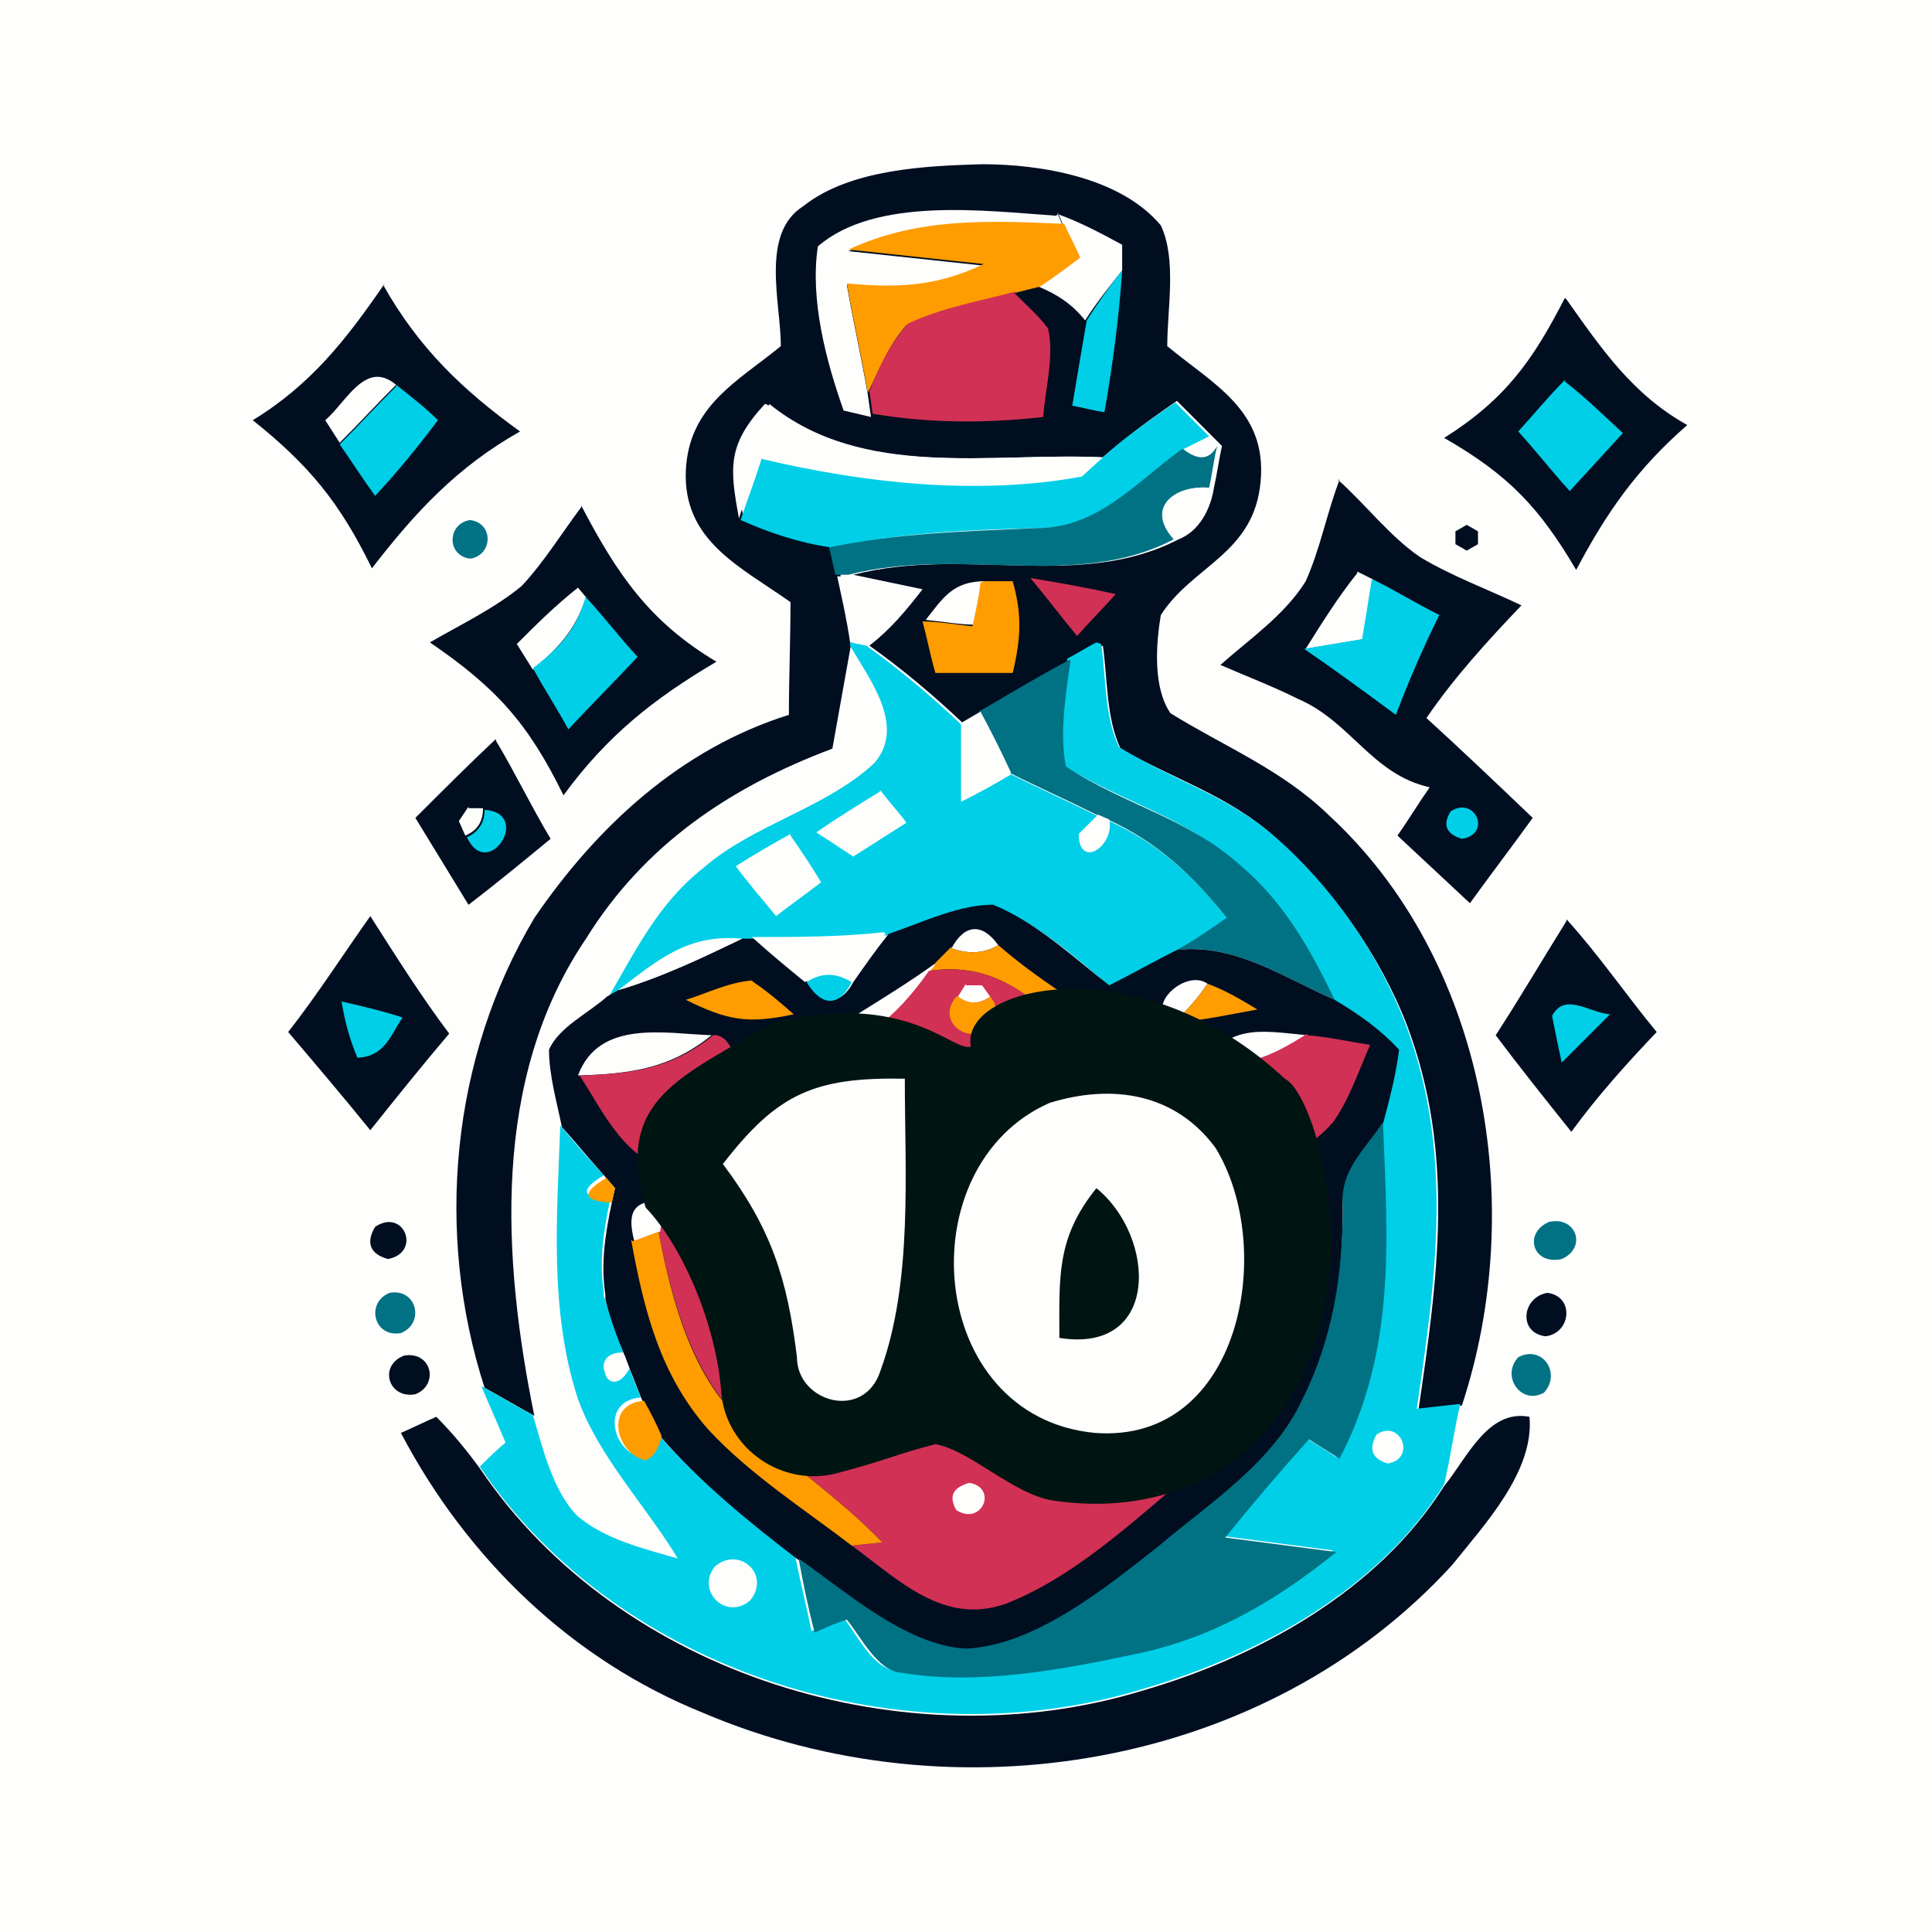 <?xml version="1.0" encoding="UTF-8"?>
<svg id="_Слой_1" data-name="Слой 1" xmlns="http://www.w3.org/2000/svg" version="1.1" viewBox="0 0 120 120">
  <defs>
    <style>
      .cls-1 {
        fill: #007284;
      }

      .cls-1, .cls-2, .cls-3, .cls-4, .cls-5, .cls-6, .cls-7 {
        stroke-width: 0px;
      }

      .cls-2 {
        fill: #00cfe7;
      }

      .cls-3 {
        fill: #fefefd;
      }

      .cls-4 {
        fill: #000e20;
      }

      .cls-5 {
        fill: #d13154;
      }

      .cls-6 {
        fill: #001412;
      }

      .cls-7 {
        fill: #ff9c00;
      }
    </style>
  </defs>
  <path class="cls-3" d="M0,0h120v120H0V0Z"/>
  <path class="cls-4" d="M61,10.2c3.6,0,8.6.8,11.1,3.8,1,2.1.4,5.2.4,7.5,2.9,2.4,6.2,4,5.8,8.4-.4,4.5-4.2,5.2-6.2,8.3-.3,1.8-.5,4.5.6,6.1,3.4,2.1,6.9,3.5,9.8,6.3,9.8,9,12.4,24.3,8.3,36.7-.9.1-1.8.2-2.7.3,1.2-8.2,2.3-15.9-.7-23.9-1.7-4.4-4.7-8.6-8.2-11.7-2.9-2.6-6.3-3.6-9.6-5.5-.9-1.9-.8-4.3-1.1-6.4-.6.3-1.2.7-1.8,1-1.9,1-3.8,2.1-5.6,3.2l-1.2.7c-1.9-1.8-3.8-3.4-5.9-4.9,1.3-1,2.3-2.2,3.3-3.5-1.4-.3-2.9-.6-4.3-.9,7-1.8,14,1,20.2-2.2,1.3-.5,2-1.9,2.2-3.2.2-.9.3-1.7.5-2.6l-.6-.6c-.7-.7-1.5-1.5-2.2-2.2-1.6,1.1-3.1,2.2-4.6,3.5-6.9-.3-14.9,1.4-20.7-3.3-2.3,2.5-2.3,3.9-1.6,7.1,1.8.8,3.7,1.4,5.6,1.7l.4,1.8c.3,1.4.6,2.7.8,4.1-.4,2.2-.8,4.4-1.2,6.7-6.3,2.4-11.7,5.9-15.3,11.8-5.9,8.7-5.2,19.9-3.2,29.7-1.1-.6-2.1-1.2-3.2-1.8-3.1-9.6-2.1-20.5,3.1-29.2,3.9-5.7,9.1-10.5,15.8-12.6,0-2.3.1-4.7.1-7-3.1-2.2-6.7-3.8-6.5-8.2.2-4,3.2-5.5,5.9-7.7,0-2.7-1.3-7,1.4-8.7,2.9-2.3,7.6-2.5,11.1-2.6Z"/>
  <path class="cls-3" d="M65.7,13.3l.3.7c-4.6-.1-9-.3-13.3,1.6,2.8.3,5.6.6,8.4.9-2.9,1.3-5.3,1.5-8.5,1.2.4,2.3.9,4.5,1.3,6.8l.2,1.4-1.7-.4c-1.1-3.1-2.1-6.9-1.6-10.2,3.6-3.1,10.4-2.2,14.8-1.9Z"/>
  <path class="cls-3" d="M65.7,13.3c1.4.5,2.7,1.2,4,1.9v1.6c-.8,1-1.6,2-2.3,3.1-.8-1-1.7-1.6-2.9-2.1.8-.6,1.7-1.2,2.5-1.8-.3-.7-.7-1.4-1-2.1l-.3-.7Z"/>
  <path class="cls-7" d="M66.1,13.9c.3.7.7,1.4,1,2.1-.8.6-1.6,1.2-2.5,1.8l-1.6.4c-2.2.5-4.6,1-6.7,2-1.1,1.2-1.7,2.8-2.4,4.2-.4-2.3-.9-4.5-1.3-6.8,3.1.3,5.6.2,8.5-1.2-2.8-.3-5.6-.6-8.4-.9,4.3-2,8.7-1.8,13.3-1.6Z"/>
  <path class="cls-2" d="M69.7,16.8c-.2,3-.6,5.9-1.1,8.8-.7-.1-1.4-.3-2-.4.3-1.8.6-3.6.9-5.3.7-1.1,1.4-2.1,2.2-3.1Z"/>
  <path class="cls-4" d="M23.8,17.7c2.2,3.9,4.9,6.5,8.5,9.1-3.9,2.2-6.5,5-9.2,8.5-2-4.1-3.9-6.4-7.4-9.2,3.6-2.2,5.8-5,8.2-8.5Z"/>
  <path class="cls-5" d="M63,18.2c.7.7,1.5,1.4,2.1,2.2.4,1.8-.2,3.8-.3,5.5-3.6.4-7,.4-10.6-.2l-.2-1.4c.6-1.5,1.3-3,2.4-4.2,2.1-1,4.5-1.4,6.7-2Z"/>
  <path class="cls-4" d="M97.3,18.6c2.2,3.1,4.1,5.9,7.5,7.8-3.1,2.7-5,5.4-6.9,9-2.3-3.9-4.2-5.9-8.2-8.2,3.8-2.4,5.5-4.8,7.5-8.7Z"/>
  <path class="cls-3" d="M24.6,23.9c-1.2,1.2-2.3,2.4-3.5,3.6l-.9-1.4c1.3-1.1,2.5-3.8,4.4-2.2Z"/>
  <path class="cls-2" d="M97.2,23.7c1.3,1,2.4,2.1,3.6,3.2-1.1,1.2-2.2,2.4-3.3,3.6-1.1-1.2-2.1-2.5-3.2-3.7,1-1.1,1.9-2.2,2.9-3.2Z"/>
  <path class="cls-2" d="M24.6,23.9c.9.7,1.8,1.4,2.6,2.2-1.2,1.6-2.5,3.2-3.9,4.7-.8-1.1-1.5-2.2-2.2-3.2,1.2-1.2,2.3-2.4,3.5-3.6Z"/>
  <path class="cls-3" d="M47.6,25.1c5.8,4.7,13.8,3,20.7,3.3l-1.2,1.1c-6.5,1.2-13.5.5-19.9-1.1-.4,1.2-.9,2.5-1.3,3.8-.6-3.2-.7-4.6,1.6-7.1Z"/>
  <path class="cls-2" d="M72.9,24.9c.7.7,1.5,1.5,2.2,2.2l-1.6.8c-2.9,2.1-5.2,4.9-9,4.9-4.3.1-8.6.3-12.9,1.2-2-.3-3.8-.9-5.6-1.7.4-1.2.9-2.5,1.3-3.8,6.3,1.5,13.4,2.3,19.9,1.1l1.2-1.1c1.4-1.3,3-2.4,4.6-3.5Z"/>
  <path class="cls-3" d="M97.2,26.2q.5.5,0,0Z"/>
  <path class="cls-3" d="M75.1,27.1l.6.6c-.5.8-1.2.9-2.1.2l1.6-.8Z"/>
  <path class="cls-1" d="M73.5,27.9c.9.7,1.6.7,2.1-.2-.2.8-.3,1.7-.5,2.6-2.1-.2-4,1.2-2.2,3.2-6.1,3.2-13.2.4-20.2,2.2h-.8c0,.1-.4-1.7-.4-1.7,4.3-.9,8.5-1,12.9-1.2,3.8,0,6.1-2.8,9-4.9Z"/>
  <path class="cls-3" d="M75.2,30.3c-.2,1.3-.8,2.7-2.2,3.2-1.8-2,0-3.4,2.2-3.2Z"/>
  <path class="cls-4" d="M83.1,29.8c1.7,1.5,3.2,3.5,5.1,4.8,2,1.2,4.2,2,6.3,3-2.1,2.2-4.2,4.5-5.9,7,2.2,2,4.4,4.1,6.6,6.2-1.3,1.8-2.6,3.5-3.9,5.3-1.5-1.4-3-2.8-4.5-4.2.7-1,1.3-2,2-3-3.6-.8-4.9-4.1-8.2-5.5-1.6-.8-3.2-1.4-4.8-2.1,1.8-1.6,4-3.1,5.3-5.2.9-2,1.3-4.2,2.1-6.3Z"/>
  <path class="cls-1" d="M29.2,32.3c1.5.2,1.4,2.2,0,2.4-1.5-.2-1.4-2.2,0-2.4Z"/>
  <path class="cls-4" d="M36.1,31.4c2.2,4.2,4.2,7.2,8.4,9.7-3.9,2.3-6.8,4.6-9.5,8.3-2.2-4.5-4.2-6.7-8.3-9.5,1.9-1.1,4-2.1,5.7-3.5,1.4-1.5,2.5-3.3,3.7-4.9Z"/>
  <path class="cls-4" d="M90.4,33l.7-.4.7.4v.8l-.7.4-.7-.4v-.8Z"/>
  <path class="cls-3" d="M84.3,35.5l1,.5c-.2,1.2-.4,2.4-.6,3.7-1.2.2-2.4.4-3.6.6,1-1.6,2-3.2,3.2-4.7Z"/>
  <path class="cls-3" d="M35.9,36.5l.5.6c-.7,2.1-1.7,3.1-3.3,4.5l-1-1.6c1.2-1.2,2.4-2.4,3.8-3.5Z"/>
  <path class="cls-3" d="M52,35.8h.8c1.4.2,2.8.5,4.3.8-1,1.3-2,2.5-3.3,3.5l-1-.2c-.2-1.4-.5-2.7-.8-4.1Z"/>
  <path class="cls-3" d="M61.1,36.1c-.2.9-.4,1.8-.5,2.7-1,0-2.1-.2-3.1-.3,1.1-1.4,1.7-2.4,3.7-2.4Z"/>
  <path class="cls-7" d="M61.1,36.1h1.8c.6,2.1.5,3.6,0,5.7-1.6,0-3.2,0-4.8,0-.3-1-.5-2.1-.8-3.2,1,0,2.1.2,3.1.3.2-.9.4-1.8.5-2.7Z"/>
  <path class="cls-5" d="M64,35.9c1.8.3,3.5.6,5.3,1-.8.9-1.6,1.7-2.4,2.6-1-1.2-1.9-2.4-2.9-3.6Z"/>
  <path class="cls-2" d="M85.3,36c1.4.7,2.7,1.5,4.1,2.2-1,2-1.9,4.1-2.7,6.2-1.9-1.4-3.8-2.8-5.7-4.1,1.2-.2,2.4-.4,3.6-.6.2-1.2.4-2.4.6-3.7Z"/>
  <path class="cls-2" d="M36.4,37.1c1.1,1.2,2.1,2.5,3.2,3.7-1.4,1.5-2.9,3-4.3,4.5-.7-1.3-1.5-2.5-2.2-3.8,1.7-1.3,2.7-2.4,3.3-4.5Z"/>
  <path class="cls-3" d="M52.8,39.9c1.2,2.1,3.5,5,1.5,7.3-3,2.8-7.4,3.8-10.6,6.5-2.8,2.3-4.2,5.2-6,8.2-1.2.9-3,1.8-3.6,3.3,0,1.6.5,3.2.8,4.8-.2,5.6-.8,11.5,1.1,17,1.3,3.6,4.2,6.6,6.2,9.9-2.1-.7-4.6-1.3-6.3-2.7-1.5-1.6-2.1-4.1-2.7-6.2-2-9.8-2.7-21,3.2-29.7,3.6-5.8,8.9-9.4,15.3-11.8.4-2.2.8-4.5,1.2-6.7Z"/>
  <path class="cls-2" d="M52.8,39.9l1,.2c2.1,1.5,4,3.1,5.9,4.9,0,1.6,0,3.2,0,4.8,1-.5,2.1-1.1,3.1-1.7,1.8.9,3.6,1.7,5.4,2.6l-1.2,1.2c.1,2.1,2.2.6,1.9-.9,3.1,1.4,5.3,3.5,7.4,6.1-1,.7-2.1,1.3-3.1,2-1.4.8-2.8,1.5-4.2,2.2-2.2-1.8-4.6-4-7.2-5-2.2-.2-4.6,1.1-6.7,1.8-2.7.2-5.5.2-8.2.3h-.8c-3.4-.2-5.1,1.4-7.7,3.3l-.7.4c1.8-3.1,3.2-6,6-8.2,3.1-2.7,7.6-3.7,10.6-6.5,2-2.3-.3-5.2-1.5-7.3Z"/>
  <path class="cls-2" d="M68.4,40c.3,2.1.2,4.5,1.1,6.4,3.2,2,6.7,3,9.6,5.5,3.6,3.1,6.5,7.3,8.2,11.7,3,8,1.9,15.7.7,23.9.9-.1,1.8-.2,2.7-.3-.4,1.7-.6,3.3-1,5-4,6.5-11.5,10.6-18.7,12.7-14.7,4.5-32.5-.9-41.2-13.8.5-.5,1-1,1.6-1.5-.5-1.2-1-2.3-1.5-3.5,1.1.6,2.1,1.2,3.2,1.8.6,2,1.2,4.6,2.7,6.2,1.7,1.5,4.2,2.1,6.3,2.7-2-3.3-4.9-6.3-6.2-9.9-1.8-5.5-1.3-11.4-1.1-17,.9,1.1,1.8,2.1,2.7,3.1-1.5.9-1.4,1.4.4,1.5-.4,1.9-.7,3.8-.4,5.7,0,0,0,.2,0,.3.4,1.2.8,2.3,1.2,3.5-2.3,0-.8,3,.3.8.3.7.5,1.3.8,2-2.5.2-1.8,3.3,0,3.7.5-.2.9-.7,1-1.5,2.5,2.9,5.6,5.4,8.6,7.7.3,1.5.7,3.1,1,4.6.7-.2,1.3-.5,2-.8.9,1.1,1.8,3.2,3.4,3.3,4.8.7,10-.2,14.7-1.2,4.7-1,8.6-3.3,12.3-6.3-2.3-.3-4.6-.6-6.9-.9,1.7-2.1,3.4-4.1,5.2-6.1.6.4,1.3.8,1.9,1.2,3.5-6.8,2.9-13.5,2.7-20.8.4-1.5.8-3,1-4.6-1.1-1.3-2.5-2.2-4-3.1-1.5-3.1-3.1-6.1-5.8-8.3-3.3-3-7.3-3.9-10.9-6.2-.4-2.1,0-4.4.3-6.6.6-.3,1.2-.7,1.8-1Z"/>
  <path class="cls-1" d="M66.5,41c-.3,2.1-.7,4.5-.3,6.6,3.6,2.4,7.6,3.2,10.9,6.2,2.7,2.3,4.3,5.2,5.8,8.3-3.2-1.4-6.2-3.5-9.8-3.1,1.1-.6,2.1-1.3,3.1-2-2.1-2.6-4.3-4.7-7.4-6.1l-.7-.3c-1.8-.9-3.6-1.7-5.4-2.6-.6-1.3-1.3-2.5-1.9-3.8,1.9-1.1,3.7-2.2,5.6-3.2Z"/>
  <path class="cls-3" d="M60.9,44.2c.7,1.3,1.3,2.5,1.9,3.8-1.1.5-2.1,1.1-3.1,1.7,0-1.6,0-3.2,0-4.8l1.2-.7Z"/>
  <path class="cls-4" d="M30.8,46c1.2,2,2.2,4.1,3.4,6.1-1.7,1.4-3.4,2.8-5.1,4.1-1.1-1.8-2.2-3.6-3.3-5.4,1.7-1.7,3.3-3.3,5-4.9Z"/>
  <path class="cls-3" d="M54.7,49.1c.5.7,1.1,1.3,1.6,2-1.1.7-2.2,1.4-3.3,2.1-.8-.5-1.5-1-2.3-1.5,1.3-.9,2.6-1.7,3.9-2.5Z"/>
  <path class="cls-3" d="M29.1,50.2h.9c0,.9-.4,1.4-1.1,1.7l-.4-.9.6-.9Z"/>
  <path class="cls-2" d="M30.1,50.3c3,.2.2,4.5-1.1,1.7.7-.3,1.1-.9,1.1-1.7Z"/>
  <path class="cls-2" d="M90.1,50.4c1.5-1,2.6,1.4.7,1.7-1-.3-1.2-.9-.7-1.7Z"/>
  <path class="cls-3" d="M68.2,50.6l.7.3c.3,1.4-1.7,3-1.9.9l1.2-1.2Z"/>
  <path class="cls-3" d="M49.1,51.9c.7,1,1.3,1.9,1.9,2.9-.9.7-1.9,1.4-2.8,2.1-.8-1-1.7-2-2.5-3.1,1.1-.7,2.3-1.4,3.4-2Z"/>
  <path class="cls-4" d="M61.7,56.2c2.7,1.1,5,3.3,7.2,5,1.4-.7,2.8-1.5,4.2-2.2,3.6-.4,6.6,1.7,9.8,3.1,1.5.9,2.8,1.8,4,3.1-.2,1.6-.6,3.1-1,4.6-1.2,1.8-2.6,3-2.5,5.3,0,4.2-.5,8.2-2.5,11.9-1.8,3.9-5.7,6.4-8.9,9.1-3.3,2.6-7.6,6.2-12,6.4-3.8-.2-7.4-3.6-10.4-5.6-3-2.3-6.1-4.8-8.6-7.7-.4-.7-.8-1.5-1.1-2.2-.3-.7-.5-1.3-.8-2l-.3-.8c-.5-1.2-.9-2.3-1.2-3.5v-.3c-.3-1.9,0-3.8.4-5.7l.2-.9-.6-.7c-.9-1-1.8-2.1-2.7-3.1-.3-1.5-.8-3.2-.8-4.8.6-1.4,2.5-2.3,3.6-3.3l.7-.4c2.7-.8,5.2-2,7.7-3.2h.8c1.1.9,2.2,1.8,3.3,2.7.9,1.4,2,1.5,2.8,0,.7-1,1.4-2,2.2-3,2.1-.7,4.5-1.9,6.7-1.8Z"/>
  <path class="cls-4" d="M23,56.9c1.6,2.5,3.1,4.9,4.9,7.3-1.7,2-3.3,4-4.9,6-1.7-2.1-3.4-4.1-5.1-6.1,1.8-2.3,3.4-4.8,5.1-7.2Z"/>
  <path class="cls-4" d="M97.3,57.1c2,2.2,3.7,4.7,5.6,7-1.9,2-3.7,4-5.3,6.2-1.6-2-3.2-4-4.7-6,1.5-2.3,2.9-4.7,4.4-7.1Z"/>
  <path class="cls-3" d="M46.1,58.3c-2.5,1.2-5,2.4-7.7,3.2,2.5-1.9,4.3-3.5,7.7-3.2Z"/>
  <path class="cls-3" d="M55,58c-.8,1-1.5,2-2.2,3-.9-.6-1.8-.6-2.8,0-1.1-.9-2.2-1.8-3.3-2.8,2.7,0,5.5,0,8.2-.3Z"/>
  <path class="cls-3" d="M62,58.7c-.8.5-1.8.6-2.9.2.8-1.5,1.9-1.6,2.9-.2Z"/>
  <path class="cls-7" d="M59.1,58.9c1.1.4,2.1.3,2.9-.2,3,2.6,6.4,4.5,9.8,6.6,2,1.2,2.5,3.9,3.1,6-2.4-1.7-4.3-3.8-6.5-5.7-3.6-2.6-5.7-6-10.7-5.3l.4-.5,1-1Z"/>
  <path class="cls-3" d="M58.1,59.9l-.4.5c-2.1,2.9-4.1,4.5-7.6,5.6l-1.9.4c3.1-2.4,6.6-4.2,9.8-6.5Z"/>
  <path class="cls-5" d="M68.3,65.6c-4.3-.2-9.3-1-13.5.3-3.3.7-4.2,4.2-7.3,6l.3-.5c.9-1.8,1.6-3.6,2.3-5.5,3.4-1,5.5-2.6,7.6-5.6,5-.7,7.1,2.7,10.7,5.3Z"/>
  <path class="cls-7" d="M46.8,61c.9.6,1.7,1.3,2.5,2-2.8.6-4.1.4-6.7-.9,1.3-.4,2.7-1.1,4.1-1.2Z"/>
  <path class="cls-2" d="M50.1,61c.9-.6,1.8-.6,2.8,0-.8,1.6-1.9,1.5-2.8,0Z"/>
  <path class="cls-3" d="M60,61.2h1l.5.7c-.7.5-1.4.5-2,0l.5-.8Z"/>
  <path class="cls-3" d="M75,61.1c-.6.9-1.3,1.7-2.1,2.4-2-.8.7-3.4,2.1-2.4Z"/>
  <path class="cls-7" d="M75,61.1c1.1.4,2.1,1,3.1,1.6-1.7.3-3.4.7-5.2.8.8-.7,1.5-1.5,2.1-2.4Z"/>
  <path class="cls-2" d="M21.2,62.2c1.3.3,2.6.6,3.8,1-.8,1.2-1.1,2.4-2.8,2.5-.5-1.2-.8-2.3-1-3.6Z"/>
  <path class="cls-7" d="M59.5,61.9c.7.5,1.4.5,2,0,.5.6.5,1.2,0,1.9-1.4,1.2-3.4-.4-2.1-1.9Z"/>
  <path class="cls-2" d="M100,63c-1,1-2,2-3,3-.2-.9-.4-1.9-.6-2.9.8-1.5,2.3-.2,3.6-.1Z"/>
  <path class="cls-3" d="M22.3,63.3q.5.4,0,0Z"/>
  <path class="cls-3" d="M44.2,64.3c-2.6,2.1-5.1,2.4-8.3,2.5,1.3-3.5,5.4-2.6,8.3-2.5Z"/>
  <path class="cls-5" d="M44.2,64.3c1.4-.2,1.6,2.3,2.1,3.2-1.4.2-2.8.5-4.2.7,1,.5,2,.9,3,1.4-.9,1.1-1.9,2.4-3.1,3.1-3.1-.4-4.5-3.6-6-5.9,3.2-.1,5.7-.4,8.3-2.5Z"/>
  <path class="cls-3" d="M81.2,64.3c-2.5,1.6-3.8,2-6.8,2,2.1-2.7,3.7-2.3,6.8-2Z"/>
  <path class="cls-5" d="M81.2,64.3c1.3.1,2.6.4,3.9.6-.7,1.6-1.3,3.4-2.3,4.8-1.2,1.4-3,2.3-4.5,3.2-.8-1-1.6-2-2.4-3,.9-.5,1.9-1.1,2.8-1.6-1.5-.6-3-1.2-4.3-2.1,3,0,4.3-.4,6.8-2Z"/>
  <path class="cls-3" d="M68.3,65.6c2,2.9,3.5,5.8,6.6,7.6,1,5.4.7,11-4.1,14.5-4.6,2.1-10.5,1.7-15.5,1.7-6.5,0-11.4-6.9-10-13.1.4-1.4,1-2.7,1.6-4.1l.6-.4c3.1-1.8,4-5.3,7.3-6,4.2-1.2,9.2-.5,13.5-.3Z"/>
  <path class="cls-7" d="M48.2,66.3l1.9-.4c-.7,1.9-1.4,3.7-2.3,5.5-2.5-.9-.8-3.8.4-5Z"/>
  <path class="cls-1" d="M56.2,67c2.5-.4,2.1,2.2,3,3.8-1.1,0-2.3,0-3.4,0,.1-1.3.3-2.6.4-3.9Z"/>
  <path class="cls-4" d="M63.1,67.6c-.2,1.2-.4,3.2-2,3.1-.7-.2-1.1-.7-1.2-1.4,0-1.6,2-1.5,3.1-1.7Z"/>
  <path class="cls-4" d="M63.7,67.3h2.4c0,1.3,0,2.7-.2,4.2-2.4-.7-1.8-2.2-2.3-4.2Z"/>
  <path class="cls-4" d="M53.1,68.6c1.2-.6,2.4,2.1,1.6,2.9-1.4.6-2.5-2-1.6-2.9Z"/>
  <path class="cls-4" d="M68.2,68.2c.8.6,1.2,2.7.4,3.4-2,.5-2.5-3.7-.4-3.4Z"/>
  <path class="cls-1" d="M85.9,69.8c.3,7.3.8,14.1-2.7,20.8-.6-.4-1.3-.8-1.9-1.2-1.8,2-3.5,4-5.2,6.1,2.3.3,4.6.6,6.9.9-3.7,3-7.6,5.3-12.3,6.3-4.7,1-9.9,2-14.7,1.2-1.5-.1-2.5-2.2-3.4-3.3-.7.2-1.3.5-2,.8-.4-1.5-.7-3-1-4.6,3,2.1,6.7,5.4,10.4,5.6,4.3-.2,8.7-3.8,12-6.4,3.2-2.7,7.1-5.2,8.9-9.1,1.9-3.8,2.5-7.8,2.5-11.9-.2-2.3,1.3-3.5,2.5-5.3Z"/>
  <path class="cls-5" d="M46.9,72.2c-.6,1.3-1.2,2.7-1.6,4.1-1.5,6.2,3.4,13.1,10,13.1,5,0,10.9.5,15.5-1.7,4.9-3.5,5.1-9.1,4.1-14.5,2.1.7,4.2,1.1,6.2,2,.4.7.5,1.5.4,2.4-.8,5.1-2.6,9.9-6.7,13.2-3.8,3.1-7.7,7-12.3,8.8-3.9,1.4-6.7-1.5-9.6-3.6l1.9-.2c-2.6-2.7-5.7-4.8-8.5-7.3-3.3-2.9-4.6-7.9-5.4-12l.3-1.8c1.9-.7,3.8-1.6,5.7-2.5Z"/>
  <path class="cls-2" d="M67,72.9c1.7.9,1.8,3.5,2.2,5.2-.6-.6-1.2-1.2-1.8-1.8-.3.8-.5,1.7-.8,2.5-.4-1.9-1-2.9-2.3-4.2-.1,1.8-.3,3.7-.3,5.6-.9-1.2-1.9-2.3-2.9-3.4,0-.9,0-1.8,0-2.7,1.7-.5,4.5-2.5,6-1.1Z"/>
  <path class="cls-7" d="M37.6,73.1l.6.7-.2.9c-1.8-.1-1.9-.6-.4-1.5Z"/>
  <path class="cls-2" d="M56.1,72.3c1.5,2.2,1.3,4.1,1.1,6.5-.8.3-1.5.6-2.3.9,0-1.1,0-2.1,0-3.1-1.1,0-2.3,0-3.4-.2,1-2.9,1.5-3.2,4.5-4.2Z"/>
  <path class="cls-3" d="M41.3,74.7l-.3,1.8-1.6.6c-.5-1.9,0-2.6,1.9-2.5Z"/>
  <path class="cls-3" d="M64.3,74.6c1.3,1.3,1.9,2.4,2.3,4.2-.6.8-1.3,1.5-1.9,2.2l-.6-.9c0-1.9.1-3.7.3-5.6Z"/>
  <path class="cls-4" d="M23.3,76.2c1.8-1.2,2.9,1.6.8,2-1.1-.3-1.4-1-.8-2Z"/>
  <path class="cls-1" d="M67.4,76.3c.6.6,1.2,1.2,1.8,1.8,0,3.1-1.7,5.6-5,5-3.6-.8-2.8-3.5-3.1-6.3,1,1.1,2,2.2,2.9,3.4l.6.9c.7-.7,1.4-1.4,1.9-2.2.3-.8.5-1.7.8-2.5Z"/>
  <path class="cls-1" d="M96.2,75.9c1.7-.4,2.4,1.6.8,2.3-1.8.4-2.4-1.6-.8-2.3Z"/>
  <path class="cls-7" d="M39.3,77.1l1.6-.6c.8,4.2,2.1,9.2,5.4,12,2.8,2.5,5.9,4.6,8.5,7.3l-1.9.2c-3-2.3-6.3-4.4-8.9-7.2-3-3.4-4-7.4-4.8-11.8Z"/>
  <path class="cls-1" d="M57.2,78.8c.6,1.4,1.2,2.8,1.8,4.2-2.1,0-4.2,0-6.3-.2.7-1,1.4-2.1,2.1-3.1.7-.3,1.5-.7,2.3-.9Z"/>
  <path class="cls-1" d="M24.2,80.3c1.7-.3,2.2,1.9.7,2.5-1.7.3-2.2-1.9-.7-2.5Z"/>
  <path class="cls-7" d="M37.5,80.4v.3c0-.1,0-.2,0-.3Z"/>
  <path class="cls-4" d="M96.1,80.3c1.7.2,1.5,2.5-.1,2.7-1.7-.2-1.5-2.4.1-2.7Z"/>
  <path class="cls-4" d="M25.1,84.2c1.7-.3,2.2,1.8.7,2.4-1.7.3-2.3-1.8-.7-2.4Z"/>
  <path class="cls-3" d="M38.8,84.2l.3.8c-1.2,2.2-2.6-.7-.3-.8Z"/>
  <path class="cls-1" d="M94.3,84.3c1.5-.8,2.7,1,1.6,2.2-1.4.8-2.7-1-1.6-2.2Z"/>
  <path class="cls-1" d="M51.3,85.2c1.5-.8,2.6,1.2,1.5,2.3-1.5.9-2.6-1.2-1.5-2.3Z"/>
  <path class="cls-4" d="M53.5,85.2c3.4-.6,6.3-.8,9.5.6-1.2.5-2.4,1.2-3.7,1.3-2.1.2-4-1-5.8-2Z"/>
  <path class="cls-1" d="M63.6,85.3c1.3-1,2.9.9,1.9,2.1-1.3,1-2.8-.9-1.9-2.1Z"/>
  <path class="cls-4" d="M67.6,85.1c1-.9,2.9-.4,3.3.9,0,1.9-4.1.8-3.3-.9Z"/>
  <path class="cls-7" d="M40,87c.4.7.8,1.5,1.1,2.2-.2.8-.5,1.3-1,1.5-1.9-.4-2.6-3.6,0-3.7Z"/>
  <path class="cls-4" d="M27.1,88c1,1,1.9,2.1,2.7,3.2,8.7,12.9,26.5,18.3,41.2,13.8,7.2-2.1,14.6-6.2,18.7-12.7,1.4-1.7,2.7-4.8,5.3-4.3.3,3.4-2.8,6.7-4.8,9.2-11.6,12.7-31,15.8-46.5,9.2-8.2-3.3-14.7-9.6-18.8-17.4.7-.3,1.5-.7,2.2-1Z"/>
  <path class="cls-3" d="M85.5,89.1c1.5-1,2.5,1.5.7,1.8-1-.3-1.2-.9-.7-1.8Z"/>
  <path class="cls-3" d="M60.2,92.1c1.8.3.8,2.7-.8,1.7-.5-.9-.2-1.4.8-1.7Z"/>
  <path class="cls-3" d="M44.4,97.3c1.5-1.3,3.5.5,2.2,2.1-1.5,1.3-3.4-.6-2.2-2.1Z"/>
  <path class="cls-6" d="M79.8,67c-9-8.4-20.2-5.8-19.5-2-1.1.4-3.9-3.5-12.3-1.5-5.6,3.4-9.9,4.7-7.9,11.5,2.3,2.4,4.4,7.3,4.7,11.5.3,3.5,3.8,5.9,7.2,5s3.4-1.1,6.1-1.8c2.2.4,4.8,3.1,7.3,3.5,8.1,1.2,14.8-3,16.8-11.6,1.5-6.3-.8-13.8-2.4-14.6Z"/>
  <path class="cls-3" d="M56.2,67c0,5.8.5,12.6-1.5,18.1-1,3.2-5.2,2-5.2-.8-.6-4.9-1.6-8-4.6-12,3.4-4.4,5.7-5.4,11.3-5.3Z"/>
  <path class="cls-3" d="M65.2,68.5c3.9-1.2,7.8-.6,10.3,2.8,3.8,6.2,1.6,18.4-7.5,17.7-10.5-1-11.7-16.6-2.8-20.5Z"/>
  <path class="cls-6" d="M68.1,73.8c3.7,3,4,10.3-2.3,9.3,0-3.8-.2-6.2,2.3-9.3Z"/>
</svg>